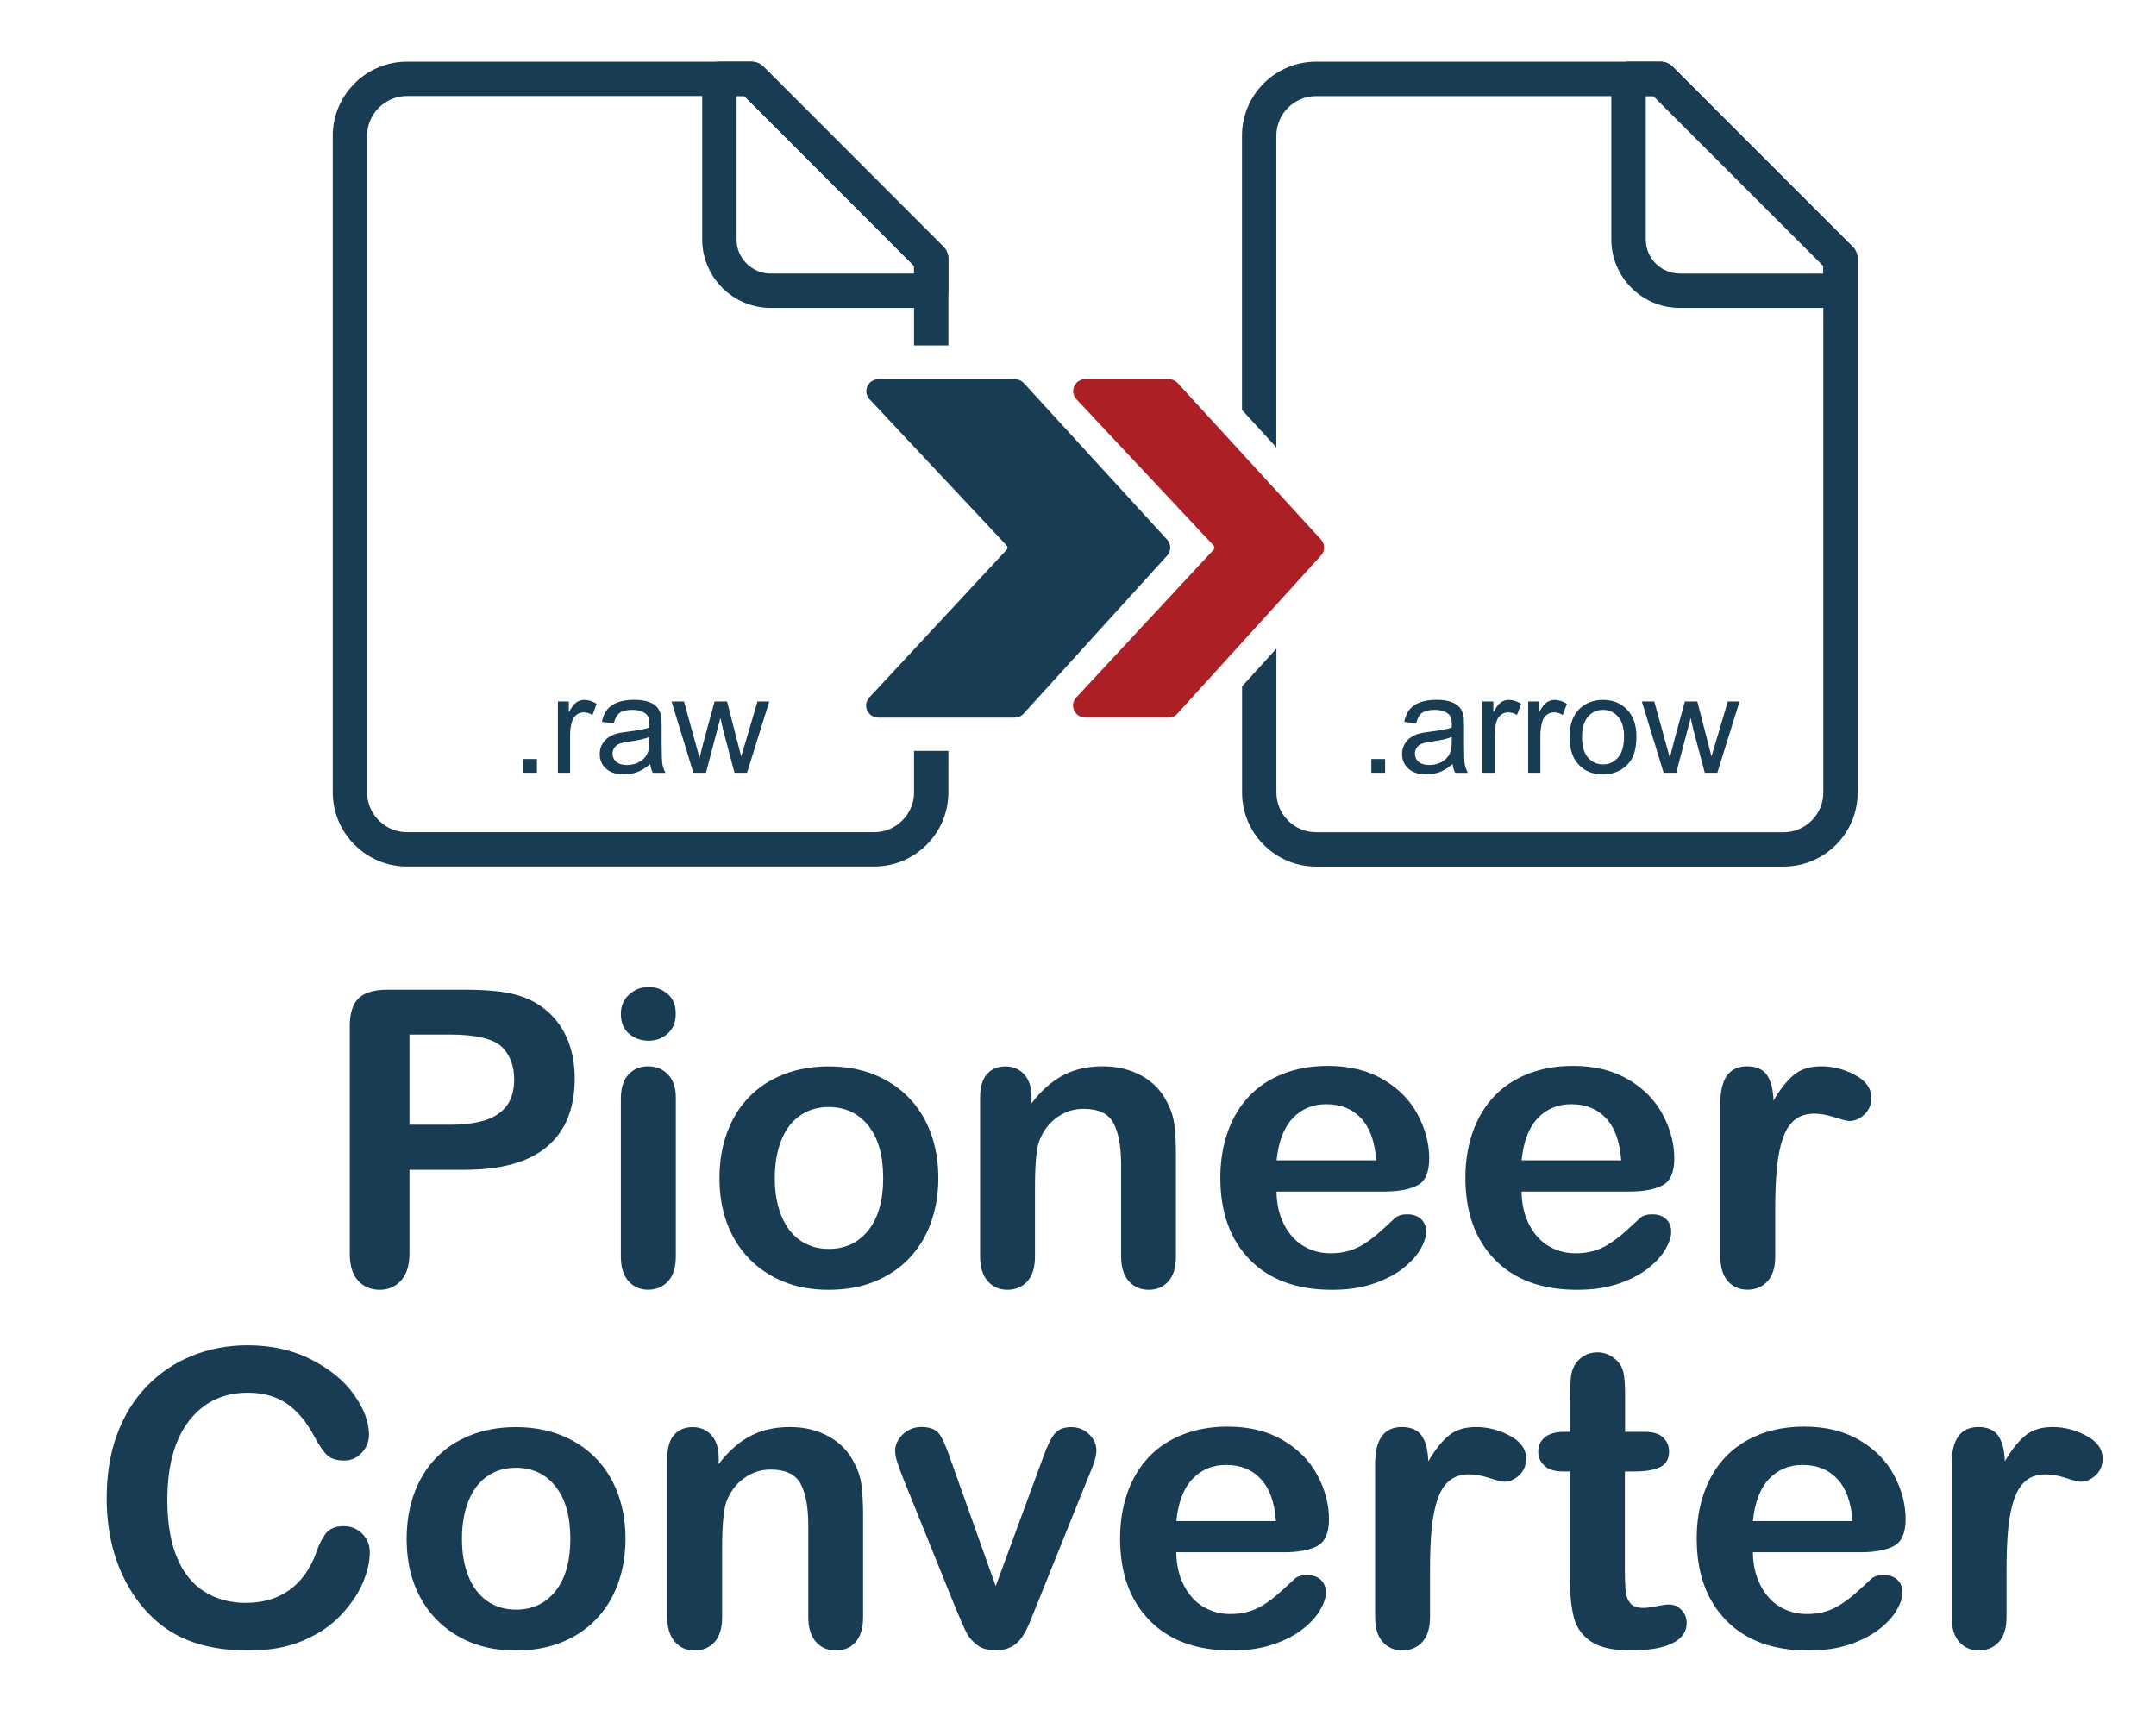 <?xml version="1.0" encoding="utf-8"?>
<!-- Generator: Adobe Illustrator 28.0.0, SVG Export Plug-In . SVG Version: 6.00 Build 0)  -->
<svg version="1.1" id="Layer_1" xmlns="http://www.w3.org/2000/svg" xmlns:xlink="http://www.w3.org/1999/xlink" x="0px" y="0px"
	 viewBox="0 0 251 202" enable-background="new 0 0 251 202" xml:space="preserve">
<g>
	<path fill="#193C55" d="M159.65,89.97v-1.6h1.6v1.6H159.65z"/>
	<path fill="#193C55" d="M169.11,88.95c-0.52,0.44-1.02,0.76-1.5,0.94c-0.48,0.18-1,0.27-1.55,0.27c-0.91,0-1.61-0.22-2.1-0.67
		c-0.49-0.45-0.73-1.01-0.73-1.71c0-0.41,0.09-0.78,0.28-1.11c0.18-0.34,0.43-0.61,0.73-0.81c0.3-0.2,0.64-0.36,1.01-0.46
		c0.28-0.07,0.69-0.14,1.25-0.21c1.14-0.14,1.97-0.3,2.51-0.48c0-0.19,0.01-0.31,0.01-0.37c0-0.57-0.13-0.98-0.4-1.21
		c-0.36-0.32-0.89-0.48-1.6-0.48c-0.66,0-1.15,0.12-1.46,0.35c-0.32,0.23-0.55,0.64-0.7,1.23l-1.38-0.19
		c0.12-0.59,0.33-1.06,0.62-1.43c0.29-0.36,0.7-0.64,1.24-0.84c0.54-0.2,1.17-0.29,1.88-0.29c0.71,0,1.28,0.08,1.73,0.25
		c0.44,0.17,0.77,0.38,0.98,0.63c0.21,0.25,0.35,0.57,0.44,0.96c0.05,0.24,0.07,0.67,0.07,1.3v1.88c0,1.31,0.03,2.13,0.09,2.48
		c0.06,0.35,0.18,0.68,0.36,1h-1.47C169.25,89.68,169.15,89.34,169.11,88.95z M169,85.81c-0.51,0.21-1.28,0.39-2.3,0.53
		c-0.58,0.08-0.99,0.18-1.23,0.28c-0.24,0.1-0.42,0.26-0.55,0.46c-0.13,0.2-0.2,0.42-0.2,0.67c0,0.38,0.14,0.69,0.43,0.94
		c0.28,0.25,0.7,0.38,1.25,0.38c0.54,0,1.02-0.12,1.45-0.36c0.42-0.24,0.73-0.56,0.93-0.97c0.15-0.32,0.23-0.79,0.23-1.41V85.81z"/>
	<path fill="#193C55" d="M172.58,89.97v-8.3h1.27v1.26c0.32-0.59,0.62-0.98,0.89-1.16s0.57-0.28,0.9-0.28
		c0.47,0,0.96,0.15,1.45,0.45l-0.48,1.3c-0.34-0.2-0.69-0.3-1.03-0.3c-0.31,0-0.58,0.09-0.83,0.28c-0.25,0.19-0.42,0.44-0.52,0.77
		c-0.16,0.5-0.23,1.05-0.23,1.64v4.34H172.58z"/>
	<path fill="#193C55" d="M177.91,89.97v-8.3h1.27v1.26c0.32-0.59,0.62-0.98,0.89-1.16s0.57-0.28,0.9-0.28
		c0.47,0,0.96,0.15,1.45,0.45l-0.48,1.3c-0.34-0.2-0.69-0.3-1.03-0.3c-0.31,0-0.58,0.09-0.83,0.28c-0.25,0.19-0.42,0.44-0.52,0.77
		c-0.16,0.5-0.23,1.05-0.23,1.64v4.34H177.91z"/>
	<path fill="#193C55" d="M182.73,85.82c0-1.54,0.43-2.67,1.28-3.41c0.71-0.61,1.58-0.92,2.61-0.92c1.14,0,2.07,0.37,2.8,1.12
		c0.72,0.75,1.09,1.78,1.09,3.1c0,1.07-0.16,1.91-0.48,2.52c-0.32,0.61-0.79,1.09-1.4,1.43c-0.61,0.34-1.28,0.51-2,0.51
		c-1.16,0-2.1-0.37-2.82-1.12C183.09,88.3,182.73,87.23,182.73,85.82z M184.18,85.82c0,1.06,0.23,1.86,0.7,2.39
		c0.46,0.53,1.05,0.79,1.75,0.79c0.7,0,1.28-0.27,1.74-0.8c0.46-0.53,0.7-1.34,0.7-2.43c0-1.03-0.23-1.8-0.7-2.33
		c-0.47-0.53-1.05-0.79-1.74-0.79c-0.7,0-1.29,0.26-1.75,0.79C184.41,83.97,184.18,84.76,184.18,85.82z"/>
	<path fill="#193C55" d="M193.68,89.97l-2.54-8.3h1.45l1.32,4.79l0.49,1.78c0.02-0.09,0.16-0.66,0.43-1.71l1.32-4.86h1.45l1.24,4.81
		l0.41,1.59l0.48-1.6l1.42-4.8h1.37l-2.59,8.3h-1.46L197.15,85l-0.32-1.41l-1.68,6.38H193.68z"/>
</g>
<g>
	<g>
		<path fill="none" stroke="#193C55" stroke-width="4" stroke-linejoin="round" stroke-miterlimit="10" d="M89.71,33.85h18.7v-3.71
			L87.47,9.18h-3.72v18.7C83.75,31.17,86.43,33.85,89.71,33.85z"/>
		<path fill="none" stroke="#193C55" stroke-width="4" stroke-linejoin="round" stroke-miterlimit="10" d="M108.41,40.22V30.12
			L87.48,9.18H47.37c-3.65,0-6.63,2.99-6.63,6.63v76.45c0,3.65,2.99,6.63,6.63,6.63h54.41c3.65,0,6.63-2.99,6.63-6.63v-4.83"/>
	</g>
	<g>
		<path fill="#193C55" d="M60.91,89.97v-1.6h1.6v1.6H60.91z"/>
		<path fill="#193C55" d="M64.95,89.97v-8.3h1.27v1.26c0.32-0.59,0.62-0.98,0.89-1.16s0.57-0.28,0.9-0.28
			c0.47,0,0.96,0.15,1.45,0.45l-0.48,1.3c-0.34-0.2-0.69-0.3-1.03-0.3c-0.31,0-0.58,0.09-0.83,0.28c-0.25,0.19-0.42,0.44-0.52,0.77
			c-0.16,0.5-0.23,1.05-0.23,1.64v4.34H64.95z"/>
		<path fill="#193C55" d="M75.7,88.95c-0.52,0.44-1.02,0.76-1.5,0.94s-1,0.27-1.55,0.27c-0.91,0-1.61-0.22-2.1-0.67
			s-0.73-1.01-0.73-1.71c0-0.41,0.09-0.78,0.28-1.11s0.43-0.61,0.73-0.81s0.64-0.36,1.01-0.46c0.28-0.07,0.69-0.14,1.25-0.21
			c1.14-0.14,1.97-0.3,2.51-0.48c0-0.19,0.01-0.31,0.01-0.37c0-0.57-0.13-0.98-0.4-1.21c-0.36-0.32-0.89-0.48-1.6-0.48
			c-0.66,0-1.15,0.12-1.46,0.35c-0.32,0.23-0.55,0.64-0.7,1.23l-1.38-0.19c0.12-0.59,0.33-1.06,0.62-1.43
			c0.29-0.36,0.7-0.64,1.24-0.84s1.17-0.29,1.88-0.29c0.71,0,1.28,0.08,1.73,0.25c0.44,0.17,0.77,0.38,0.98,0.63
			c0.21,0.25,0.35,0.57,0.44,0.96c0.05,0.24,0.07,0.67,0.07,1.3v1.88c0,1.31,0.03,2.13,0.09,2.48c0.06,0.35,0.18,0.68,0.36,1h-1.47
			C75.84,89.68,75.75,89.34,75.7,88.95z M75.59,85.81c-0.51,0.21-1.28,0.39-2.3,0.53c-0.58,0.08-0.99,0.18-1.23,0.28
			c-0.24,0.1-0.42,0.26-0.55,0.46c-0.13,0.2-0.2,0.42-0.2,0.67c0,0.38,0.14,0.69,0.43,0.94s0.7,0.38,1.25,0.38
			c0.54,0,1.02-0.12,1.45-0.36c0.42-0.24,0.73-0.56,0.93-0.97c0.15-0.32,0.23-0.79,0.23-1.41V85.81z"/>
		<path fill="#193C55" d="M80.72,89.97l-2.54-8.3h1.45l1.32,4.79l0.49,1.78c0.02-0.09,0.16-0.66,0.43-1.71l1.32-4.86h1.45l1.24,4.81
			l0.41,1.59l0.48-1.6l1.42-4.8h1.37l-2.59,8.3h-1.46L84.19,85l-0.32-1.41l-1.68,6.38H80.72z"/>
	</g>
</g>
<g>
	<path fill="#193C55" d="M54.05,136.2h-6.38v9.73c0,1.39-0.33,2.45-0.98,3.16s-1.48,1.08-2.48,1.08c-1.05,0-1.89-0.36-2.53-1.07
		s-0.96-1.75-0.96-3.13v-26.48c0-1.53,0.35-2.62,1.05-3.28s1.82-0.98,3.35-0.98h8.93c2.64,0,4.67,0.2,6.09,0.61
		c1.41,0.39,2.62,1.04,3.64,1.95s1.8,2.02,2.33,3.33s0.8,2.79,0.8,4.43c0,3.5-1.08,6.15-3.23,7.96S58.31,136.2,54.05,136.2z
		 M52.36,120.45h-4.69v10.5h4.69c1.64,0,3.01-0.17,4.11-0.52s1.94-0.91,2.52-1.69s0.87-1.8,0.87-3.07c0-1.52-0.45-2.75-1.34-3.7
		C57.52,120.96,55.47,120.45,52.36,120.45z"/>
	<path fill="#193C55" d="M75.52,121.17c-0.89,0-1.65-0.27-2.29-0.82s-0.95-1.32-0.95-2.32c0-0.91,0.32-1.65,0.97-2.24
		s1.4-0.88,2.26-0.88c0.83,0,1.56,0.27,2.2,0.8s0.96,1.3,0.96,2.32c0,0.98-0.31,1.75-0.94,2.31S76.38,121.17,75.52,121.17z
		 M78.68,127.78v18.49c0,1.28-0.3,2.25-0.91,2.91s-1.38,0.98-2.32,0.98s-1.7-0.34-2.29-1.01s-0.88-1.63-0.88-2.88v-18.3
		c0-1.27,0.29-2.22,0.88-2.86s1.35-0.96,2.29-0.96s1.71,0.32,2.32,0.96S78.68,126.64,78.68,127.78z"/>
	<path fill="#193C55" d="M109.24,137.16c0,1.91-0.3,3.66-0.89,5.27s-1.45,2.99-2.58,4.15s-2.47,2.04-4.03,2.66s-3.32,0.93-5.27,0.93
		c-1.94,0-3.68-0.31-5.23-0.94s-2.89-1.52-4.02-2.68s-1.99-2.54-2.58-4.12s-0.88-3.34-0.88-5.26c0-1.94,0.3-3.71,0.89-5.32
		s1.45-2.98,2.55-4.12s2.45-2.02,4.03-2.64s3.32-0.93,5.23-0.93c1.94,0,3.7,0.31,5.27,0.94s2.93,1.52,4.05,2.67s1.98,2.53,2.57,4.12
		S109.24,135.24,109.24,137.16z M102.82,137.16c0-2.61-0.57-4.64-1.72-6.09s-2.69-2.18-4.63-2.18c-1.25,0-2.35,0.32-3.3,0.97
		s-1.69,1.61-2.2,2.87s-0.77,2.74-0.77,4.43c0,1.67,0.25,3.13,0.76,4.38s1.23,2.21,2.18,2.87s2.06,1,3.34,1
		c1.94,0,3.48-0.73,4.63-2.19S102.82,139.74,102.82,137.16z"/>
	<path fill="#193C55" d="M120.09,127.69v0.77c1.12-1.48,2.36-2.57,3.69-3.27s2.87-1.04,4.61-1.04c1.69,0,3.2,0.37,4.52,1.1
		s2.32,1.77,2.98,3.12c0.42,0.78,0.7,1.62,0.82,2.53s0.19,2.06,0.19,3.47v11.91c0,1.28-0.29,2.25-0.88,2.91s-1.35,0.98-2.29,0.98
		c-0.95,0-1.73-0.34-2.32-1.01s-0.89-1.63-0.89-2.88v-10.66c0-2.11-0.29-3.72-0.88-4.84s-1.75-1.68-3.5-1.68
		c-1.14,0-2.18,0.34-3.12,1.02s-1.62,1.61-2.06,2.8c-0.31,0.95-0.47,2.73-0.47,5.34v8.02c0,1.3-0.3,2.27-0.9,2.92
		s-1.38,0.97-2.33,0.97c-0.92,0-1.68-0.34-2.27-1.01s-0.89-1.63-0.89-2.88v-18.49c0-1.22,0.27-2.13,0.8-2.73s1.26-0.9,2.18-0.9
		c0.56,0,1.07,0.13,1.52,0.4s0.82,0.66,1.09,1.2S120.09,126.92,120.09,127.69z"/>
	<path fill="#193C55" d="M161.13,138.73h-12.52c0.02,1.45,0.31,2.73,0.88,3.84s1.33,1.95,2.27,2.51s1.99,0.84,3.13,0.84
		c0.77,0,1.46-0.09,2.1-0.27s1.25-0.46,1.84-0.84s1.14-0.79,1.64-1.23s1.15-1.03,1.95-1.78c0.33-0.28,0.8-0.42,1.41-0.42
		c0.66,0,1.19,0.18,1.59,0.54s0.61,0.87,0.61,1.52c0,0.58-0.23,1.25-0.68,2.03s-1.14,1.52-2.05,2.23s-2.06,1.3-3.45,1.77
		s-2.97,0.7-4.77,0.7c-4.11,0-7.3-1.17-9.59-3.52s-3.42-5.52-3.42-9.54c0-1.89,0.28-3.64,0.84-5.26s1.38-3,2.46-4.16
		s2.41-2.04,3.98-2.66s3.33-0.93,5.25-0.93c2.5,0,4.64,0.53,6.43,1.58s3.13,2.42,4.02,4.09s1.34,3.38,1.34,5.11
		c0,1.61-0.46,2.65-1.38,3.13S162.8,138.73,161.13,138.73z M148.62,135.1h11.6c-0.16-2.19-0.75-3.82-1.77-4.91s-2.37-1.63-4.04-1.63
		c-1.59,0-2.9,0.55-3.93,1.65S148.84,132.94,148.62,135.1z"/>
	<path fill="#193C55" d="M189.66,138.73h-12.52c0.02,1.45,0.31,2.73,0.88,3.84s1.33,1.95,2.27,2.51s1.99,0.84,3.13,0.84
		c0.77,0,1.46-0.09,2.1-0.27s1.25-0.46,1.84-0.84s1.14-0.79,1.64-1.23s1.15-1.03,1.95-1.78c0.33-0.28,0.8-0.42,1.41-0.42
		c0.66,0,1.19,0.18,1.59,0.54s0.61,0.87,0.61,1.52c0,0.58-0.23,1.25-0.68,2.03s-1.14,1.52-2.05,2.23s-2.06,1.3-3.45,1.77
		s-2.97,0.7-4.77,0.7c-4.11,0-7.3-1.17-9.59-3.52s-3.42-5.52-3.42-9.54c0-1.89,0.28-3.64,0.84-5.26s1.38-3,2.46-4.16
		s2.41-2.04,3.98-2.66s3.33-0.93,5.25-0.93c2.5,0,4.64,0.53,6.43,1.58s3.13,2.42,4.02,4.09s1.34,3.38,1.34,5.11
		c0,1.61-0.46,2.65-1.38,3.13S191.33,138.73,189.66,138.73z M177.14,135.1h11.6c-0.16-2.19-0.75-3.82-1.77-4.91
		s-2.37-1.63-4.04-1.63c-1.59,0-2.9,0.55-3.93,1.65S177.36,132.94,177.14,135.1z"/>
	<path fill="#193C55" d="M206.67,140.93v5.34c0,1.3-0.3,2.27-0.91,2.92s-1.38,0.97-2.32,0.97c-0.92,0-1.68-0.33-2.27-0.98
		s-0.89-1.62-0.89-2.91v-17.81c0-2.88,1.04-4.31,3.12-4.31c1.06,0,1.83,0.34,2.3,1.01s0.73,1.66,0.77,2.98
		c0.77-1.31,1.55-2.3,2.36-2.98s1.88-1.01,3.22-1.01s2.65,0.34,3.91,1.01s1.9,1.56,1.9,2.67c0,0.78-0.27,1.43-0.81,1.93
		s-1.12,0.76-1.75,0.76c-0.23,0-0.8-0.14-1.7-0.43s-1.69-0.43-2.38-0.43c-0.94,0-1.7,0.25-2.3,0.74s-1.05,1.22-1.38,2.19
		s-0.55,2.12-0.68,3.46S206.67,139.01,206.67,140.93z"/>
	<path fill="#193C55" d="M43.05,180.73c0,1.09-0.27,2.28-0.81,3.55s-1.39,2.52-2.54,3.75s-2.63,2.22-4.43,2.99s-3.89,1.15-6.28,1.15
		c-1.81,0-3.46-0.17-4.95-0.52s-2.83-0.88-4.04-1.61s-2.32-1.68-3.34-2.87c-0.91-1.08-1.68-2.29-2.32-3.62s-1.12-2.76-1.44-4.28
		s-0.48-3.12-0.48-4.83c0-2.77,0.4-5.24,1.21-7.43s1.96-4.06,3.46-5.61s3.26-2.74,5.27-3.55s4.16-1.22,6.45-1.22
		c2.78,0,5.26,0.55,7.43,1.66s3.84,2.48,4.99,4.11s1.73,3.18,1.73,4.63c0,0.8-0.28,1.5-0.84,2.11s-1.24,0.91-2.04,0.91
		c-0.89,0-1.56-0.21-2-0.63s-0.94-1.15-1.49-2.18c-0.91-1.7-1.97-2.98-3.2-3.82s-2.74-1.27-4.54-1.27c-2.86,0-5.14,1.09-6.83,3.26
		s-2.54,5.26-2.54,9.26c0,2.67,0.38,4.89,1.12,6.67s1.81,3.1,3.19,3.97s2.98,1.31,4.83,1.31c2,0,3.69-0.5,5.07-1.49
		s2.43-2.45,3.13-4.37c0.3-0.91,0.66-1.64,1.1-2.21s1.14-0.86,2.11-0.86c0.83,0,1.54,0.29,2.13,0.87S43.05,179.87,43.05,180.73z"/>
	<path fill="#193C55" d="M72.82,179.16c0,1.91-0.3,3.66-0.89,5.27s-1.45,2.99-2.58,4.15s-2.47,2.04-4.03,2.66s-3.32,0.93-5.27,0.93
		c-1.94,0-3.68-0.31-5.23-0.94s-2.89-1.52-4.02-2.68s-1.99-2.54-2.58-4.12s-0.88-3.34-0.88-5.26c0-1.94,0.3-3.71,0.89-5.32
		s1.45-2.98,2.55-4.12s2.45-2.02,4.03-2.64s3.32-0.93,5.23-0.93c1.94,0,3.7,0.31,5.27,0.94s2.93,1.52,4.05,2.67s1.98,2.53,2.57,4.12
		S72.82,177.24,72.82,179.16z M66.4,179.16c0-2.61-0.57-4.64-1.72-6.09s-2.69-2.18-4.63-2.18c-1.25,0-2.35,0.32-3.3,0.97
		s-1.69,1.61-2.2,2.87s-0.77,2.74-0.77,4.43c0,1.67,0.25,3.13,0.76,4.38s1.23,2.21,2.18,2.87s2.06,1,3.34,1
		c1.94,0,3.48-0.73,4.63-2.19S66.4,181.74,66.4,179.16z"/>
	<path fill="#193C55" d="M83.67,169.69v0.77c1.12-1.48,2.36-2.57,3.69-3.27s2.87-1.04,4.61-1.04c1.69,0,3.2,0.37,4.52,1.1
		s2.32,1.77,2.98,3.12c0.42,0.78,0.7,1.62,0.82,2.53s0.19,2.06,0.19,3.47v11.91c0,1.28-0.29,2.25-0.88,2.91s-1.35,0.98-2.29,0.98
		c-0.95,0-1.73-0.34-2.32-1.01s-0.89-1.63-0.89-2.88v-10.66c0-2.11-0.29-3.72-0.88-4.84s-1.75-1.68-3.5-1.68
		c-1.14,0-2.18,0.34-3.12,1.02s-1.62,1.61-2.06,2.8c-0.31,0.95-0.47,2.73-0.47,5.34v8.02c0,1.3-0.3,2.27-0.9,2.92
		s-1.38,0.97-2.33,0.97c-0.92,0-1.68-0.34-2.27-1.01s-0.89-1.63-0.89-2.88v-18.49c0-1.22,0.27-2.13,0.8-2.73s1.26-0.9,2.18-0.9
		c0.56,0,1.07,0.13,1.52,0.4s0.82,0.66,1.09,1.2S83.67,168.92,83.67,169.69z"/>
	<path fill="#193C55" d="M110.74,170.14l5.18,14.53l5.58-15.16c0.44-1.22,0.87-2.08,1.29-2.59s1.06-0.76,1.92-0.76
		c0.81,0,1.5,0.27,2.07,0.82s0.86,1.18,0.86,1.9c0,0.28-0.05,0.61-0.15,0.98s-0.22,0.73-0.35,1.05s-0.29,0.7-0.46,1.12l-6.14,15.23
		c-0.17,0.44-0.39,0.99-0.67,1.66s-0.58,1.25-0.91,1.72s-0.75,0.85-1.24,1.11s-1.09,0.4-1.79,0.4c-0.91,0-1.63-0.21-2.17-0.62
		s-0.94-0.87-1.2-1.36s-0.69-1.46-1.3-2.92l-6.09-15.07c-0.14-0.38-0.29-0.75-0.43-1.12s-0.27-0.76-0.38-1.15s-0.15-0.73-0.15-1.01
		c0-0.44,0.13-0.87,0.4-1.3s0.63-0.78,1.1-1.05s0.98-0.41,1.52-0.41c1.06,0,1.79,0.3,2.19,0.91S110.26,168.7,110.74,170.14z"/>
	<path fill="#193C55" d="M149.46,180.73h-12.52c0.02,1.45,0.31,2.73,0.88,3.84s1.33,1.95,2.27,2.51s1.99,0.84,3.13,0.84
		c0.77,0,1.46-0.09,2.1-0.27s1.25-0.46,1.84-0.84s1.14-0.79,1.64-1.23s1.15-1.03,1.95-1.78c0.33-0.28,0.8-0.42,1.41-0.42
		c0.66,0,1.19,0.18,1.59,0.54s0.61,0.87,0.61,1.52c0,0.58-0.23,1.25-0.68,2.03s-1.14,1.52-2.05,2.23s-2.06,1.3-3.45,1.77
		s-2.97,0.7-4.77,0.7c-4.11,0-7.3-1.17-9.59-3.52s-3.42-5.52-3.42-9.54c0-1.89,0.28-3.64,0.84-5.26s1.38-3,2.46-4.16
		s2.41-2.04,3.98-2.66s3.33-0.93,5.25-0.93c2.5,0,4.64,0.53,6.43,1.58s3.13,2.42,4.02,4.09s1.34,3.38,1.34,5.11
		c0,1.61-0.46,2.65-1.38,3.13S151.13,180.73,149.46,180.73z M136.95,177.1h11.6c-0.16-2.19-0.75-3.82-1.77-4.91
		s-2.37-1.63-4.04-1.63c-1.59,0-2.9,0.55-3.93,1.65S137.16,174.94,136.95,177.1z"/>
	<path fill="#193C55" d="M166.48,182.93v5.34c0,1.3-0.3,2.27-0.91,2.92s-1.38,0.97-2.32,0.97c-0.92,0-1.68-0.33-2.27-0.98
		s-0.89-1.62-0.89-2.91v-17.81c0-2.88,1.04-4.31,3.12-4.31c1.06,0,1.83,0.34,2.3,1.01s0.73,1.66,0.77,2.98
		c0.77-1.31,1.55-2.3,2.36-2.98s1.88-1.01,3.22-1.01s2.65,0.34,3.91,1.01s1.9,1.56,1.9,2.67c0,0.78-0.27,1.43-0.81,1.93
		s-1.12,0.76-1.75,0.76c-0.23,0-0.8-0.14-1.7-0.43s-1.69-0.43-2.38-0.43c-0.94,0-1.7,0.25-2.3,0.74s-1.05,1.22-1.38,2.19
		s-0.55,2.12-0.68,3.46S166.48,181.01,166.48,182.93z"/>
	<path fill="#193C55" d="M182.09,166.71h0.7v-3.84c0-1.03,0.03-1.84,0.08-2.43s0.21-1.09,0.46-1.51c0.25-0.44,0.61-0.79,1.08-1.07
		s0.99-0.41,1.57-0.41c0.81,0,1.55,0.3,2.2,0.91c0.44,0.41,0.71,0.9,0.83,1.49s0.18,1.42,0.18,2.5v4.36h2.34
		c0.91,0,1.6,0.21,2.07,0.64s0.71,0.98,0.71,1.65c0,0.86-0.34,1.46-1.02,1.8s-1.65,0.52-2.92,0.52h-1.2v11.77
		c0,1,0.04,1.77,0.11,2.31s0.26,0.98,0.56,1.31s0.8,0.5,1.49,0.5c0.38,0,0.88-0.07,1.52-0.2s1.14-0.2,1.5-0.2
		c0.52,0,0.98,0.21,1.39,0.62s0.62,0.93,0.62,1.54c0,1.03-0.56,1.82-1.69,2.37s-2.74,0.82-4.85,0.82c-2,0-3.52-0.34-4.55-1.01
		s-1.71-1.6-2.03-2.79s-0.48-2.77-0.48-4.76v-12.28h-0.84c-0.92,0-1.62-0.22-2.11-0.66s-0.73-0.99-0.73-1.66s0.25-1.22,0.76-1.65
		S181.12,166.71,182.09,166.71z"/>
	<path fill="#193C55" d="M216.59,180.73h-12.52c0.02,1.45,0.31,2.73,0.88,3.84s1.33,1.95,2.27,2.51s1.99,0.84,3.13,0.84
		c0.77,0,1.46-0.09,2.1-0.27s1.25-0.46,1.84-0.84s1.14-0.79,1.64-1.23s1.15-1.03,1.95-1.78c0.33-0.28,0.8-0.42,1.41-0.42
		c0.66,0,1.19,0.18,1.59,0.54s0.61,0.87,0.61,1.52c0,0.58-0.23,1.25-0.68,2.03s-1.14,1.52-2.05,2.23s-2.06,1.3-3.45,1.77
		s-2.97,0.7-4.77,0.7c-4.11,0-7.3-1.17-9.59-3.52s-3.42-5.52-3.42-9.54c0-1.89,0.28-3.64,0.84-5.26s1.38-3,2.46-4.16
		s2.41-2.04,3.98-2.66s3.33-0.93,5.25-0.93c2.5,0,4.64,0.53,6.43,1.58s3.13,2.42,4.02,4.09s1.34,3.38,1.34,5.11
		c0,1.61-0.46,2.65-1.38,3.13S218.26,180.73,216.59,180.73z M204.07,177.1h11.6c-0.16-2.19-0.75-3.82-1.77-4.91
		s-2.37-1.63-4.04-1.63c-1.59,0-2.9,0.55-3.93,1.65S204.29,174.94,204.07,177.1z"/>
	<path fill="#193C55" d="M233.6,182.93v5.34c0,1.3-0.3,2.27-0.91,2.92s-1.38,0.97-2.32,0.97c-0.92,0-1.68-0.33-2.27-0.98
		s-0.89-1.62-0.89-2.91v-17.81c0-2.88,1.04-4.31,3.12-4.31c1.06,0,1.83,0.34,2.3,1.01s0.73,1.66,0.77,2.98
		c0.77-1.31,1.55-2.3,2.36-2.98s1.88-1.01,3.22-1.01s2.65,0.34,3.91,1.01s1.9,1.56,1.9,2.67c0,0.78-0.27,1.43-0.81,1.93
		s-1.12,0.76-1.75,0.76c-0.23,0-0.8-0.14-1.7-0.43s-1.69-0.43-2.38-0.43c-0.94,0-1.7,0.25-2.3,0.74s-1.05,1.22-1.38,2.19
		s-0.55,2.12-0.68,3.46S233.6,181.01,233.6,182.93z"/>
</g>
<g>
	<path fill="#193C55" stroke="#193C55" stroke-linecap="round" stroke-linejoin="round" stroke-miterlimit="10" d="M118.12,83.05
		h-15.85c-0.81,0-1.23-0.92-0.7-1.5l15.98-17.19c0.32-0.34,0.32-0.86,0-1.2L101.6,46.15c-0.54-0.58-0.12-1.5,0.69-1.5h15.84
		c0.27,0,0.52,0.11,0.7,0.3l16.68,18.22c0.31,0.34,0.31,0.84,0,1.18l-16.69,18.38C118.65,82.94,118.39,83.05,118.12,83.05z"/>
	<path fill="#AC1F25" stroke="#AC1F25" stroke-linecap="round" stroke-linejoin="round" stroke-miterlimit="10" d="M136.04,83.05
		h-9.68c-0.81,0-1.23-0.92-0.7-1.5l15.98-17.19c0.32-0.34,0.32-0.86,0-1.2l-15.96-17.02c-0.54-0.58-0.12-1.5,0.69-1.5h9.67
		c0.27,0,0.52,0.11,0.7,0.3l16.68,18.22c0.31,0.34,0.31,0.84,0,1.18l-16.69,18.38C136.56,82.94,136.31,83.05,136.04,83.05z"/>
</g>
<path fill="#193C55" d="M214.26,35.85h-18.7c-4.39,0-7.97-3.57-7.97-7.97V9.18c0-1.1,0.9-2,2-2h3.72c0.53,0,1.04,0.21,1.41,0.59
	l20.95,20.96c0.38,0.38,0.59,0.88,0.59,1.41v3.71C216.26,34.96,215.37,35.85,214.26,35.85z M191.6,11.18v16.7
	c0,2.19,1.78,3.97,3.97,3.97h16.7v-0.89l-19.78-19.78H191.6z"/>
<g>
	<path fill="#193C55" d="M144.59,64.29"/>
	<path fill="#193C55" d="M215.68,28.71L194.75,7.77c-0.38-0.38-0.88-0.59-1.41-0.59h-40.12c-4.76,0-8.63,3.87-8.63,8.63v31.91
		l4,4.37V15.82c0-2.56,2.08-4.63,4.63-4.63h39.29l19.76,19.76v61.32c0,2.56-2.08,4.63-4.63,4.63h-54.41c-2.56,0-4.63-2.08-4.63-4.63
		V75.51l-4,4.41v12.35c0,4.76,3.87,8.63,8.63,8.63h54.41c4.76,0,8.63-3.87,8.63-8.63V30.12C216.26,29.59,216.05,29.08,215.68,28.71z
		"/>
</g>
</svg>
